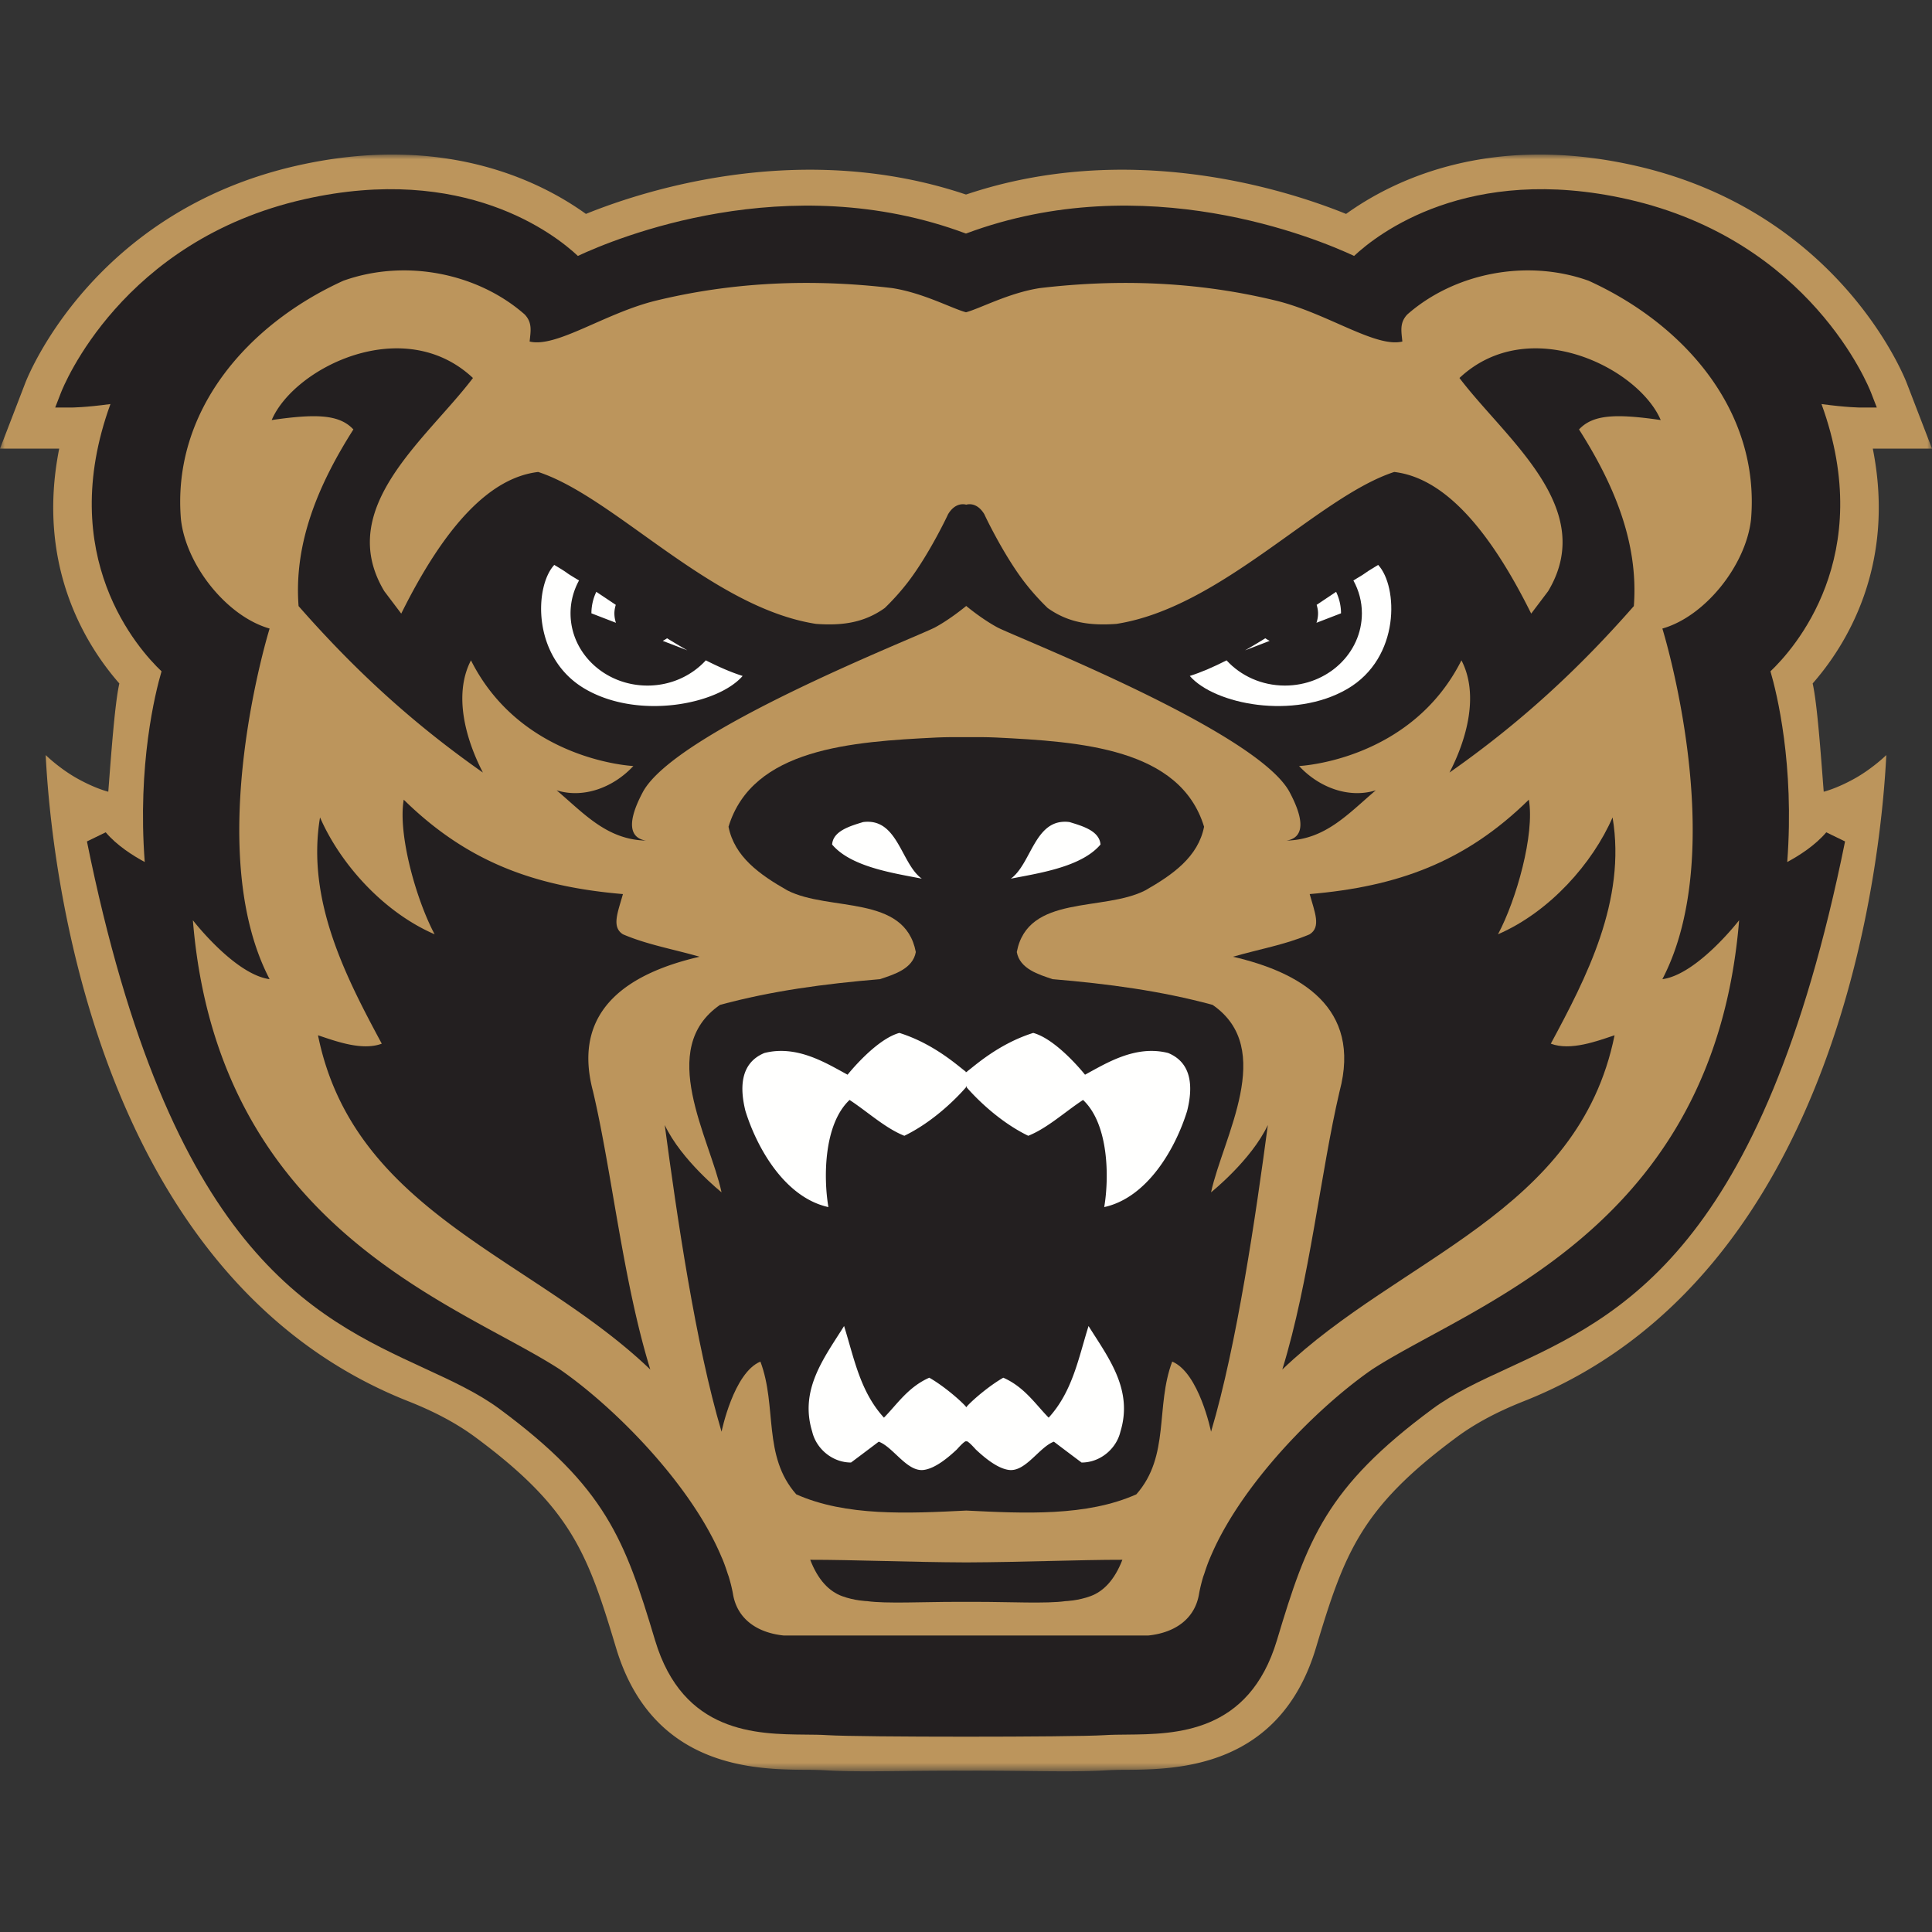 <svg width="200" height="200" xmlns="http://www.w3.org/2000/svg" xmlns:xlink="http://www.w3.org/1999/xlink"><rect width="100%" height="100%" fill="#333333" stroke="none"/><defs><path id="a" d="M0 0h200v167.365H0z"/></defs><g fill="none" fill-rule="evenodd"><g transform="translate(0 16)"><mask id="b" fill="#fff"><use xlink:href="#a"/></mask><path d="M187.645 54.751c3.37-3.838 8.656-12.092 6.226-24.309H200l-2.623-6.812c-.28-.72-7.053-17.722-28.127-22.485-15.126-3.416-25.135 1.568-29.904 5-6.81-2.76-22.766-7.57-39.31-2.017h-.072c-16.544-5.552-32.5-.743-39.31 2.016C55.885 2.713 45.876-2.27 30.75 1.145 9.674 5.908 2.902 22.91 2.623 23.63L0 30.442h6.129c-2.43 12.217 2.855 20.471 6.226 24.31-.47 2.035-.857 7.487-1.145 11.207 0 0-1.288-.304-3.168-1.346-1.878-1.04-3.311-2.447-3.311-2.447.511 10.36 4.61 53.884 37.542 66.894 2.795 1.105 5.07 2.338 6.93 3.715 9.904 7.323 11.623 11.976 14.566 21.795 3.746 12.503 14.445 12.595 19.584 12.641a38.82 38.82 0 0 1 2.041.047c2.353.145 5.164.114 8.424.074 1.806-.022 4.173-.04 6.16-.031h.044c1.987-.01 4.354.009 6.16.031 3.26.04 6.07.071 8.424-.074a38.82 38.82 0 0 1 2.04-.047c5.14-.046 15.839-.138 19.583-12.64 2.945-9.82 4.664-14.473 14.568-21.796 1.86-1.377 4.135-2.61 6.93-3.715 32.932-13.01 37.03-56.535 37.542-66.894 0 0-1.433 1.406-3.311 2.447-1.88 1.042-3.168 1.346-3.168 1.346-.288-3.72-.674-9.172-1.145-11.208Zm-40.233 74.012c-11.295 8.348-13.35 14.13-16.43 24.407-3.083 10.28-11.638 8.674-16.773 8.996-3.287.205-25.133.205-28.42 0-5.135-.322-13.693 1.283-16.771-8.996-3.08-10.276-5.135-16.059-16.43-24.407-11.295-8.354-31.49-5.463-42.1-57.819 2.263 2.66 6.15 4.175 6.154 4.175-1.36-12.846 1.72-21.84 1.72-21.84s-12.667-9.957-4.794-28.586c-3.764.643-5.819.643-5.819.643s5.819-15.095 24.3-19.272c18.487-4.175 27.726 6.104 27.726 6.104S79.716 1.9 99.998 9.705h.004c20.282-7.805 40.223 2.463 40.223 2.463s9.237-10.28 27.725-6.104c18.48 4.177 24.298 19.272 24.298 19.272s-2.054 0-5.818-.643c7.872 18.63-4.791 28.587-4.791 28.587s3.079 8.993 1.717 21.84c.004 0 3.891-1.517 6.153-4.176-10.607 52.356-30.802 49.465-42.097 57.82" fill="#BC955C" mask="url(#b)"/></g><path d="M192.657 42.189c-.072 0-1.492-.005-4.095-.362 5.747 15.787-2.887 25.392-5.284 27.667.66 2.264 2.493 9.652 1.737 19.741 1.23-.66 2.882-1.71 4.04-3.074l1.945.944c-8.589 42.382-23.221 49.134-34.985 54.564-2.827 1.304-5.501 2.538-7.732 4.186-10.976 8.113-12.965 13.496-16.095 23.94-2.894 9.657-10.507 9.724-15.546 9.77-.817.007-1.59.012-2.302.059-3.35.21-25.331.21-28.682 0-.708-.047-1.483-.052-2.302-.058-5.04-.047-12.653-.114-15.546-9.77-3.128-10.445-5.122-15.825-16.098-23.941-2.23-1.648-4.9-2.882-7.729-4.186C32.219 136.239 17.584 129.487 9 87.105l1.942-.944c1.159 1.364 2.813 2.413 4.041 3.074-.759-10.09 1.076-17.477 1.74-19.74-2.403-2.276-11.03-11.88-5.29-27.668-2.6.357-4.02.362-4.094.362H5.713l.588-1.518c.247-.641 6.275-15.767 25.2-20.045 16.554-3.74 25.93 3.626 28.32 5.867 3.852-1.8 21.673-9.232 40.175-2.315 18.506-6.917 36.33.516 40.18 2.315 2.394-2.241 11.764-9.607 28.32-5.867 18.928 4.278 24.958 19.404 25.203 20.045l.588 1.518h-1.63" fill="#231F20"/><path d="M164.456 29.063c-6.443-2.306-13.92-.775-18.767 3.485-.826.869-.619 1.742-.518 2.807-2.784.676-7.823-2.963-13.115-4.242-5.293-1.277-13.474-2.586-24.41-1.29-3.223.497-6.206 2.123-7.644 2.502-.002.002-.002-.033-.002-.094l-.002.094c-1.438-.38-4.42-2.005-7.645-2.503-10.935-1.295-19.118.014-24.41 1.29-5.293 1.28-10.332 4.92-13.116 4.243.103-1.065.308-1.938-.516-2.807-4.847-4.26-12.324-5.791-18.772-3.485-10.004 4.553-17.738 13.55-16.81 24.68.514 4.744 4.745 10.067 9.181 11.324 0 0-7.066 22.746 0 36.296-3.61-.482-7.943-6.098-7.943-6.098 2.594 31.99 27.588 39.733 38.006 46.506 4.856 3.365 11.234 9.596 14.983 15.975a33.561 33.561 0 0 1 1.007 1.849 26.9 26.9 0 0 1 .739 1.61c.036.082.076.167.11.25.194.475.357.948.508 1.42.04.124.092.247.128.37.174.574.317 1.145.42 1.708.412 2.614 2.473 4.063 5.26 4.354h37.742c2.789-.29 4.85-1.74 5.263-4.354.102-.563.245-1.134.415-1.708.04-.123.09-.246.13-.37.151-.472.316-.945.51-1.42.034-.083.074-.168.106-.25a28.434 28.434 0 0 1 .77-1.666c.301-.596.625-1.19.978-1.786 0-.003 0-.007.002-.007 3.746-6.379 10.127-12.61 14.983-15.975 10.416-6.773 35.41-14.516 38.006-46.506 0 0-4.333 5.616-7.945 6.098 7.066-13.55 0-36.296 0-36.296 4.438-1.257 8.667-6.58 9.18-11.324.931-11.13-6.805-20.127-16.812-24.68Z" fill="#BC955C"/><path d="m132.744 141.771.002-.006c2.833-9.194 3.97-20.467 5.926-28.786 2.324-8.714-4.124-12.342-11.034-13.938 2.681-.773 5.465-1.26 7.941-2.324 1.204-.76.516-2.291 0-4.16v-.002c9.076-.775 16.089-3.29 22.688-9.774.621 3.58-1.286 10.355-3.194 13.936 5.362-2.322 9.796-7.357 11.86-12.099 1.444 8.616-2.733 16.624-6.393 23.423 2.061.777 4.847-.29 6.6-.871-3.713 18.388-22.277 22.987-34.396 34.601M100.031 161.74c5.736-.022 11.867-.279 16.158-.272-.824 2.127-1.976 3.273-3.287 3.76-1.308.486-2.614.522-2.614.522-1.954.275-5.751.074-9.156.074H98.93c-3.405 0-7.203.2-9.156-.074 0 0-1.309-.036-2.615-.522-1.308-.487-2.465-1.633-3.286-3.76 4.289-.007 10.424.25 16.157.272Z" fill="#231F20"/><path d="M74.695 123.43c-1.239-5.71-6.758-14.856-.158-19.406 5.365-1.453 10.781-2.177 16.555-2.661 1.444-.482 3.405-1.063 3.713-2.809-1.137-5.999-8.973-4.16-13.305-6.385-2.886-1.643-5.467-3.485-6.084-6.584 2.474-8.127 12.762-8.806 21.554-9.239.871-.042 2.153-.047 3.061-.038.907-.009 2.19-.004 3.061.038 8.79.433 19.08 1.112 21.554 9.239-.616 3.099-3.197 4.94-6.084 6.584-4.331 2.226-12.17.386-13.304 6.385.31 1.746 2.268 2.327 3.71 2.809 5.776.484 11.193 1.208 16.558 2.661 6.6 4.55 1.08 13.695-.159 19.406 0 0 4.155-3.315 5.881-6.968-1.24 9.292-3.2 22.746-5.88 31.748 0 0-1.238-6.101-4.022-7.258-1.755 4.644-.205 9.772-3.713 13.742-5.155 2.297-11.56 1.976-17.602 1.679-6.044.297-12.449.618-17.602-1.68-3.507-3.969-1.958-9.097-3.713-13.741-2.786 1.157-4.02 7.258-4.02 7.258-2.684-9.002-4.642-22.456-5.882-31.748 1.726 3.653 5.881 6.968 5.881 6.968Z" fill="#231F20"/><path d="M33.13 84.618c2.063 4.742 6.495 9.774 11.862 12.099-1.911-3.581-3.818-10.358-3.197-13.934 6.6 6.481 13.612 8.997 22.69 9.772-.518 1.871-1.205 3.403 0 4.162 2.476 1.067 5.258 1.551 7.937 2.324-6.907 1.596-13.357 5.224-11.033 13.936 1.958 8.319 3.094 19.594 5.927 28.785l.003.012c-12.121-11.615-30.681-16.216-34.399-34.602 1.757.58 4.541 1.643 6.602.869-3.661-6.799-7.836-14.81-6.392-23.423ZM163.46 44.455c3.508 5.517 6.187 11.612 5.674 18.288-5.776 6.584-11.76 12.098-19.083 17.231 1.755-3.387 3.095-8.033 1.237-11.616-5.242 10.42-16.807 10.94-16.807 10.94 2.06 2.223 5.155 3.387 7.941 2.514-2.842 2.409-5.204 5.106-9.236 5.206 1.21-.196 2.349-1.192.315-5.014-3.354-6.288-28.105-15.944-30.237-17.049-1.56-.84-3.054-2.072-3.242-2.226-.19.154-1.683 1.387-3.241 2.226-2.135 1.105-26.884 10.761-30.24 17.049-2.033 3.822-.892 4.818.315 5.014-4.032-.1-6.392-2.797-9.234-5.206 2.784.873 5.881-.29 7.942-2.514 0 0-11.568-.52-16.81-10.94-1.857 3.583-.516 8.23 1.237 11.616-7.323-5.133-13.306-10.647-19.082-17.231-.514-6.676 2.168-12.771 5.673-18.288-1.445-1.55-3.816-1.645-8.457-.971 2.322-5.437 13.666-11.08 20.835-4.354-4.847 6.388-14.338 13.454-9.179 22.068l1.755 2.322c4.552-9.179 9.228-14.084 14.177-14.662 7.908 2.578 17.88 14.034 28.759 15.727 2.684.192 4.952-.096 7.118-1.644a24.747 24.747 0 0 0 2.444-2.74c2.222-2.92 4.153-7.039 4.104-6.958.768-1.286 1.74-1.043 1.884-.998.145-.045 1.114-.288 1.882.998-.049-.08 1.883 4.039 4.104 6.959a24.997 24.997 0 0 0 2.447 2.74c2.166 1.547 4.434 1.835 7.115 1.643 10.882-1.693 20.851-13.149 28.76-15.727 4.949.578 9.624 5.483 14.179 14.662l1.754-2.322c5.158-8.614-4.33-15.68-9.18-22.068 7.169-6.727 18.513-1.083 20.835 4.354-4.642-.674-7.013-.578-8.457.971Z" fill="#231F20"/><path d="M142.666 58.48c-1.99 1.193-.608.45-2.563 1.61.56 1.02.88 2.175.88 3.403 0 4.128-3.566 7.477-7.969 7.477-2.416 0-4.58-1.016-6.041-2.61-1.318.672-2.595 1.23-3.805 1.614 2.548 2.943 10.76 4.575 16.305 1.344 5.542-3.228 5.251-10.632 3.193-12.838" fill="#FFFFFE"/><path d="m136.28 64.47 2.541-.98c0-.792-.183-1.542-.507-2.223-.652.435-1.308.873-1.973 1.32a.415.415 0 0 0-.043.024c.085.281.145.574.145.88 0 .343-.058.674-.163.98M128.888 67.324l2.548-.982a3.808 3.808 0 0 1-.451-.268c-.704.435-1.405.855-2.097 1.25M76.877 69.974c-1.213-.384-2.488-.942-3.81-1.616-1.46 1.594-3.623 2.612-6.036 2.612-4.403 0-7.969-3.347-7.969-7.48 0-1.225.32-2.38.88-3.402-1.956-1.161-.574-.418-2.563-1.608-2.059 2.206-2.353 9.61 3.193 12.84 5.545 3.227 13.757 1.597 16.305-1.346" fill="#FFFFFE"/><path d="m68.607 66.342 2.55.982a68.92 68.92 0 0 1-2.1-1.248 3.92 3.92 0 0 1-.45.266M63.762 64.47a3.079 3.079 0 0 1-.16-.98c0-.305.06-.598.144-.88l-.042-.024c-.665-.446-1.322-.884-1.974-1.32a5.156 5.156 0 0 0-.507 2.225l2.539.98M77.169 115.01c1.237 3.97 4.153 8.976 8.587 9.947-.516-3.03-.491-8.573 2.192-11.091 1.907 1.257 3.71 2.933 5.671 3.71 3.434-1.665 5.986-4.561 6.383-5.023v-.07c-.091.099-.002 0 .03-.037-.014-.016-.012-.012 0 0 .01-.012.015-.016 0 0 .033.038.12.136.03.038v.069c.396.462 2.95 3.358 6.381 5.023 1.96-.777 3.765-2.453 5.674-3.71 2.679 2.518 2.708 8.062 2.192 11.091 4.432-.97 7.35-5.976 8.582-9.946.57-2.275.62-4.936-1.96-6.004-3.398-.868-6.443 1.083-8.61 2.246 0 0-2.888-3.65-5.36-4.326-3.683 1.154-6.233 3.567-6.856 3.992v.066c-.011.007-.038 0-.074-.022-.035.022-.062.03-.073.022l.002-.066c-.625-.425-3.173-2.838-6.857-3.992-2.473.676-5.36 4.326-5.36 4.326-2.166-1.163-5.211-3.114-8.614-2.246-2.578 1.068-2.525 3.729-1.96 6.004" fill="#FFFFFE"/><path d="m100.031 112.448-.029.033.03.036.028-.036-.029-.033" fill="#8E9291"/><path d="M87.379 137.27c-2.06 3.291-4.642 6.582-3.298 10.94.411 1.742 2.059 3.19 4.017 3.19 1.395-1.04 2.869-2.158 2.869-2.158 1.491.551 2.893 3.083 4.588 2.933 1.286-.122 2.762-1.442 3.485-2.116.46-.507.683-.723.902-.853h.179c.218.13.442.346.902.853.723.674 2.199 1.994 3.487 2.116 1.692.15 3.094-2.382 4.586-2.933 0 0 1.473 1.118 2.869 2.159 1.958 0 3.608-1.45 4.018-3.19 1.34-4.359-1.236-7.65-3.297-10.94-1.036 3.29-1.65 6.773-4.128 9.484-1.342-1.356-2.5-3.17-4.696-4.135-1.294.732-2.969 2.11-3.741 2.938l-.09.12-.089-.12c-.77-.828-2.445-2.206-3.742-2.938-2.197.964-3.351 2.78-4.695 4.135-2.478-2.71-3.095-6.194-4.126-9.485M104.64 90.959c1.754-.342 3.967-.701 5.891-1.407 1.362-.498 2.58-1.168 3.392-2.128-.02-.27-.1-.509-.23-.718-.199-.329-.51-.588-.875-.8-.643-.375-1.452-.603-2.092-.804a3.354 3.354 0 0 0-.934-.004c-2.563.364-3.119 3.914-4.769 5.535-.12.118-.247.23-.384.326M89.529 89.552c1.927.706 4.14 1.065 5.894 1.407a3.092 3.092 0 0 1-.384-.326c-1.648-1.621-2.206-5.171-4.769-5.535a3.425 3.425 0 0 0-.93.004c-.644.201-1.452.431-2.095.806-.364.21-.677.47-.878.798-.127.21-.207.448-.227.72.81.96 2.03 1.628 3.389 2.126" fill="#FFFFFE"/></g></svg>